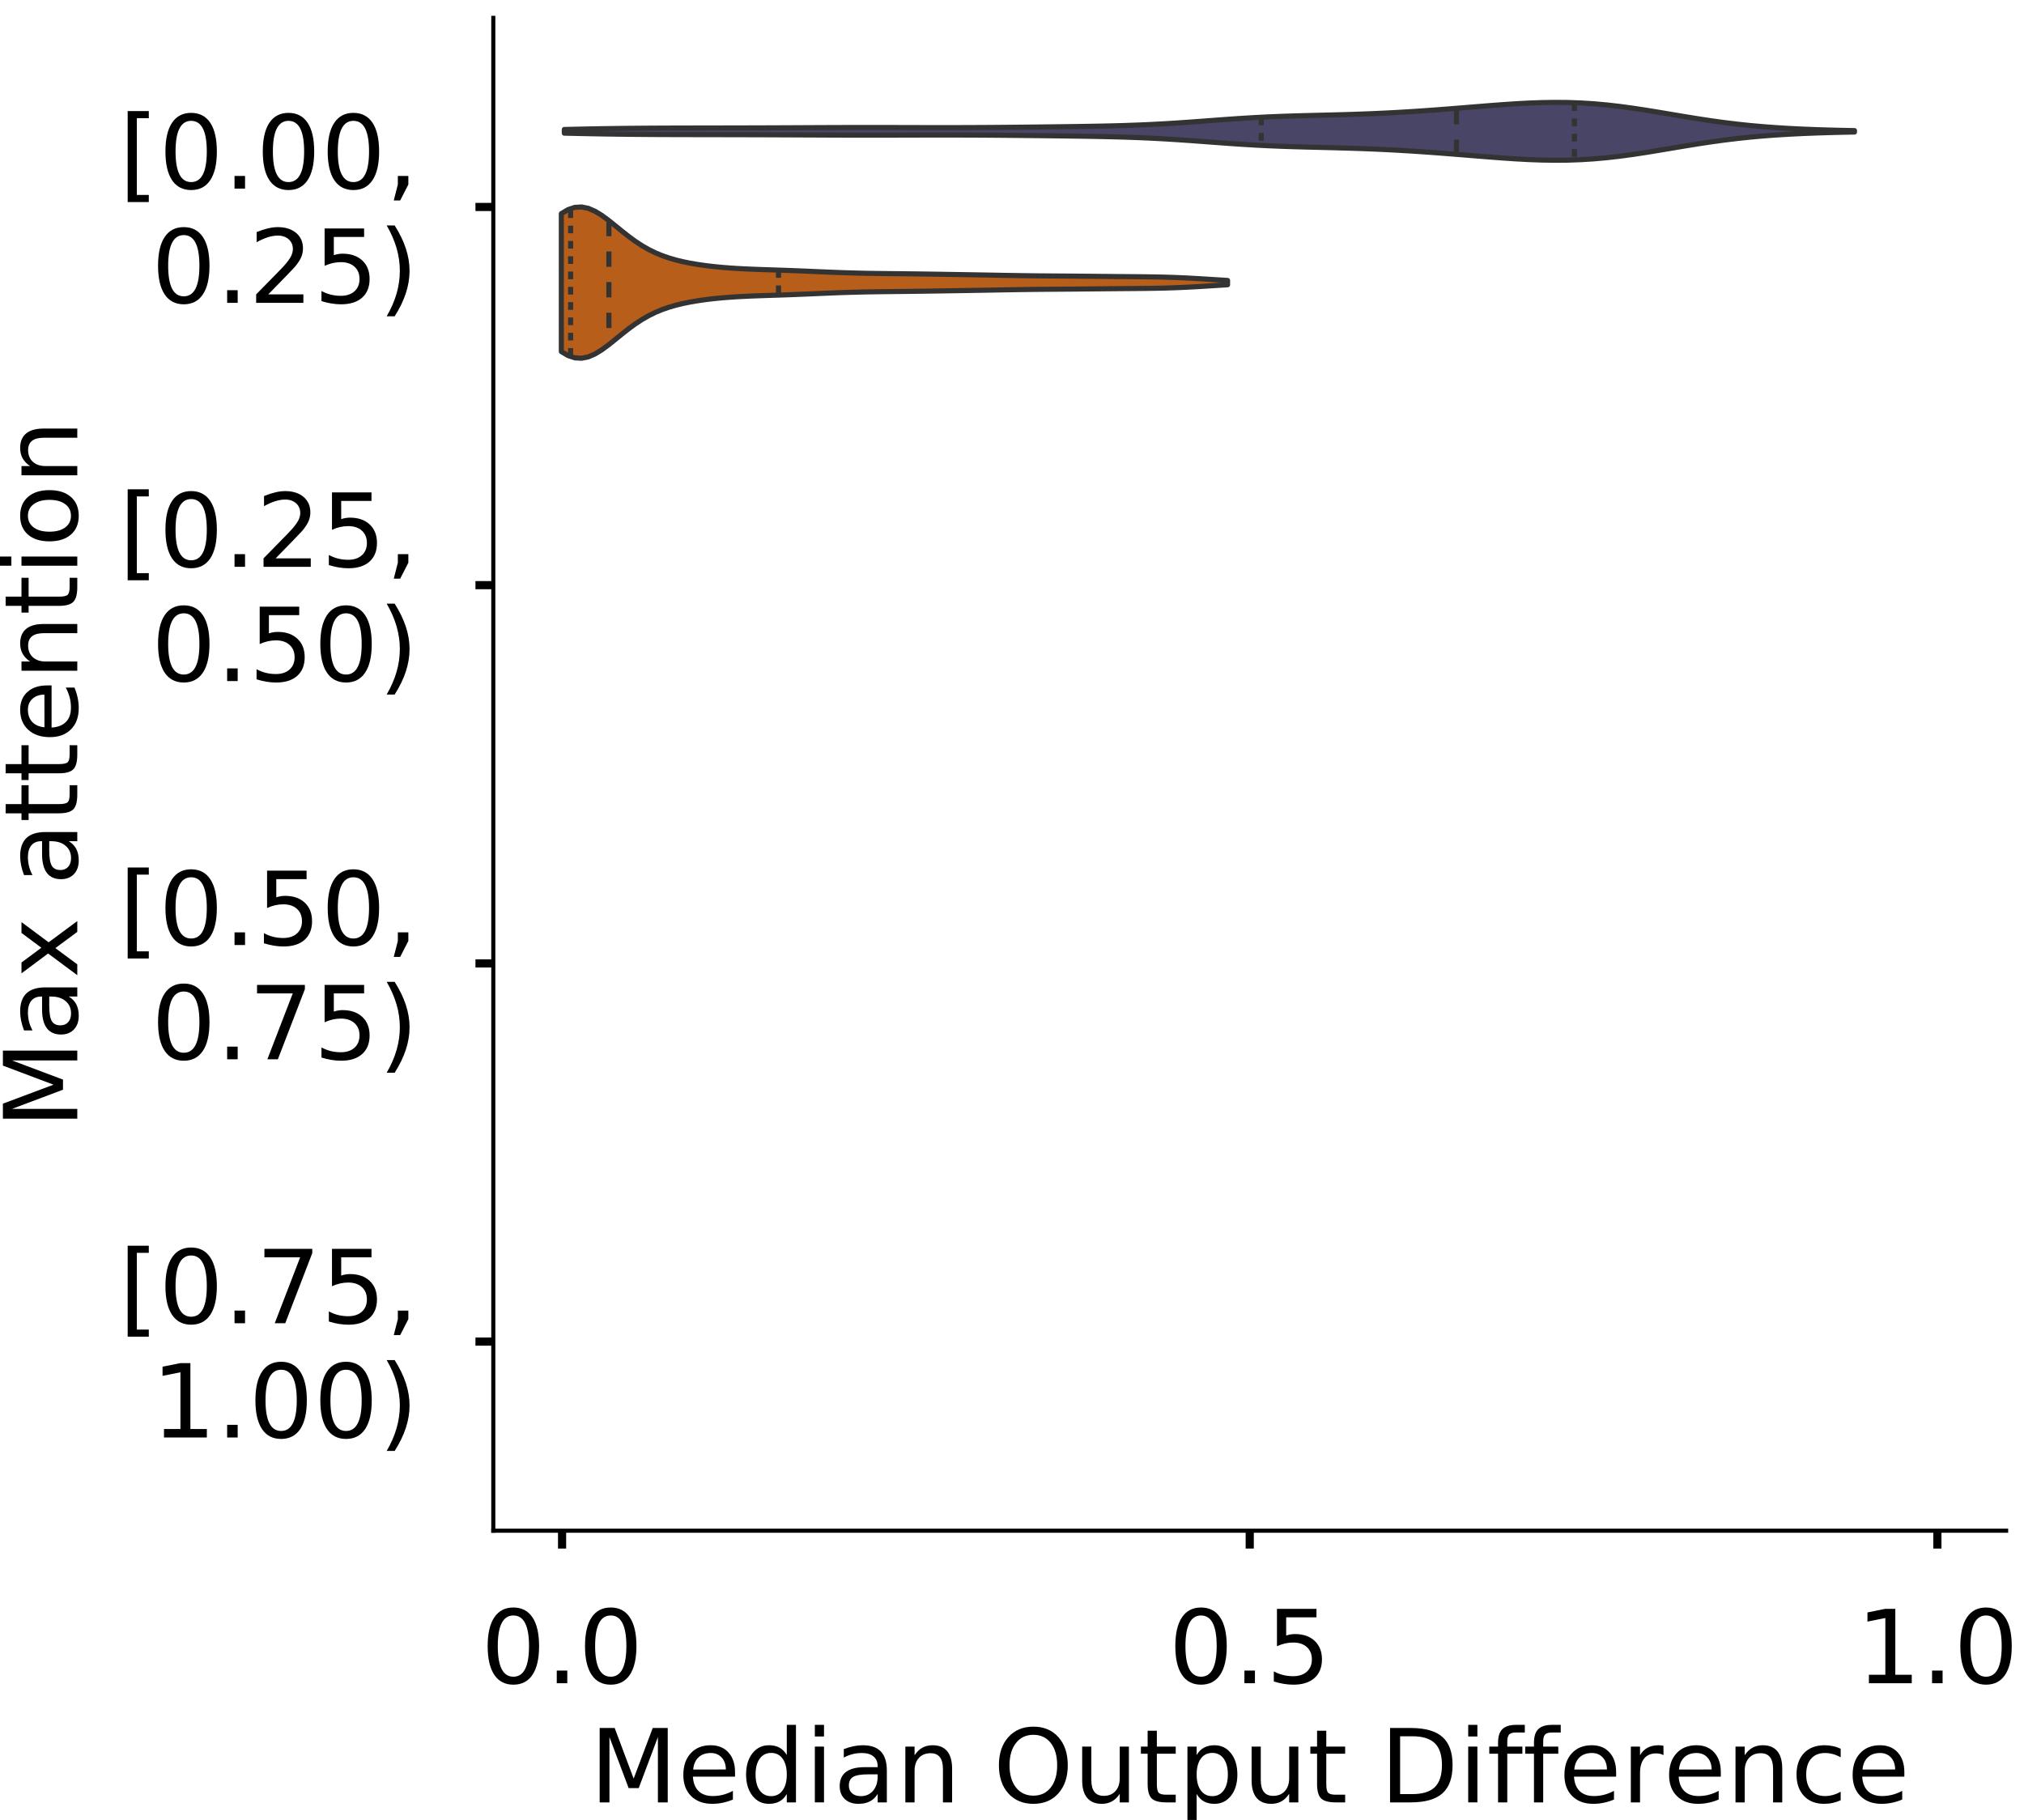 <?xml version="1.0" encoding="utf-8" standalone="no"?>
<!DOCTYPE svg PUBLIC "-//W3C//DTD SVG 1.1//EN"
  "http://www.w3.org/Graphics/SVG/1.1/DTD/svg11.dtd">
<!-- Created with matplotlib (https://matplotlib.org/) -->
<svg height="356.753pt" version="1.1" viewBox="0 0 396.753 356.753" width="396.753pt" xmlns="http://www.w3.org/2000/svg" xmlns:xlink="http://www.w3.org/1999/xlink">
 <defs>
  <style type="text/css">
*{stroke-linecap:butt;stroke-linejoin:round;}
  </style>
 </defs>
 <g id="figure_1">
  <g id="patch_1">
   <path d="M 0 356.753 
L 396.753 356.753 
L 396.753 0 
L 0 0 
z
" style="fill:#ffffff;"/>
  </g>
  <g id="axes_1">
   <g id="patch_2">
    <path d="M 96.7 300.053 
L 393.253 300.053 
L 393.253 3.5 
L 96.7 3.5 
z
" style="fill:#ffffff;"/>
   </g>
   <g id="PolyCollection_1">
    <defs>
     <path d="M 110.619 -330.648 
L 110.619 -331.375 
L 113.174 -331.432 
L 115.728 -331.484 
L 118.283 -331.53 
L 120.837 -331.568 
L 123.392 -331.598 
L 125.947 -331.62 
L 128.501 -331.636 
L 131.056 -331.647 
L 133.61 -331.655 
L 136.165 -331.66 
L 138.719 -331.665 
L 141.274 -331.669 
L 143.829 -331.674 
L 146.383 -331.68 
L 148.938 -331.687 
L 151.492 -331.696 
L 154.047 -331.707 
L 156.601 -331.718 
L 159.156 -331.731 
L 161.711 -331.742 
L 164.265 -331.752 
L 166.82 -331.759 
L 169.374 -331.763 
L 171.929 -331.762 
L 174.484 -331.759 
L 177.038 -331.752 
L 179.593 -331.746 
L 182.147 -331.74 
L 184.702 -331.738 
L 187.256 -331.74 
L 189.811 -331.747 
L 192.366 -331.759 
L 194.92 -331.776 
L 197.475 -331.798 
L 200.029 -331.822 
L 202.584 -331.849 
L 205.139 -331.879 
L 207.693 -331.91 
L 210.248 -331.943 
L 212.802 -331.981 
L 215.357 -332.026 
L 217.911 -332.081 
L 220.466 -332.152 
L 223.021 -332.241 
L 225.575 -332.352 
L 228.13 -332.486 
L 230.684 -332.643 
L 233.239 -332.818 
L 235.794 -333.006 
L 238.348 -333.197 
L 240.903 -333.384 
L 243.457 -333.557 
L 246.012 -333.71 
L 248.566 -333.84 
L 251.121 -333.946 
L 253.676 -334.031 
L 256.23 -334.102 
L 258.785 -334.165 
L 261.339 -334.228 
L 263.894 -334.297 
L 266.449 -334.378 
L 269.003 -334.476 
L 271.558 -334.591 
L 274.112 -334.726 
L 276.667 -334.879 
L 279.221 -335.049 
L 281.776 -335.234 
L 284.331 -335.432 
L 286.885 -335.637 
L 289.44 -335.845 
L 291.994 -336.05 
L 294.549 -336.242 
L 297.103 -336.413 
L 299.658 -336.551 
L 302.213 -336.645 
L 304.767 -336.685 
L 307.322 -336.663 
L 309.876 -336.572 
L 312.431 -336.412 
L 314.986 -336.183 
L 317.54 -335.89 
L 320.095 -335.544 
L 322.649 -335.156 
L 325.204 -334.74 
L 327.758 -334.311 
L 330.313 -333.882 
L 332.868 -333.469 
L 335.422 -333.083 
L 337.977 -332.731 
L 340.531 -332.419 
L 343.086 -332.149 
L 345.641 -331.921 
L 348.195 -331.731 
L 350.75 -331.575 
L 353.304 -331.449 
L 355.859 -331.347 
L 358.413 -331.267 
L 360.968 -331.203 
L 363.523 -331.153 
L 363.523 -330.871 
L 363.523 -330.871 
L 360.968 -330.821 
L 358.413 -330.757 
L 355.859 -330.676 
L 353.304 -330.575 
L 350.75 -330.449 
L 348.195 -330.293 
L 345.641 -330.103 
L 343.086 -329.875 
L 340.531 -329.605 
L 337.977 -329.293 
L 335.422 -328.941 
L 332.868 -328.554 
L 330.313 -328.141 
L 327.758 -327.713 
L 325.204 -327.284 
L 322.649 -326.867 
L 320.095 -326.479 
L 317.54 -326.133 
L 314.986 -325.841 
L 312.431 -325.612 
L 309.876 -325.451 
L 307.322 -325.361 
L 304.767 -325.339 
L 302.213 -325.379 
L 299.658 -325.473 
L 297.103 -325.611 
L 294.549 -325.782 
L 291.994 -325.974 
L 289.44 -326.178 
L 286.885 -326.387 
L 284.331 -326.592 
L 281.776 -326.79 
L 279.221 -326.975 
L 276.667 -327.145 
L 274.112 -327.298 
L 271.558 -327.433 
L 269.003 -327.548 
L 266.449 -327.645 
L 263.894 -327.727 
L 261.339 -327.796 
L 258.785 -327.859 
L 256.23 -327.922 
L 253.676 -327.993 
L 251.121 -328.078 
L 248.566 -328.184 
L 246.012 -328.314 
L 243.457 -328.467 
L 240.903 -328.64 
L 238.348 -328.826 
L 235.794 -329.018 
L 233.239 -329.206 
L 230.684 -329.381 
L 228.13 -329.538 
L 225.575 -329.672 
L 223.021 -329.783 
L 220.466 -329.872 
L 217.911 -329.942 
L 215.357 -329.998 
L 212.802 -330.043 
L 210.248 -330.081 
L 207.693 -330.114 
L 205.139 -330.145 
L 202.584 -330.174 
L 200.029 -330.201 
L 197.475 -330.226 
L 194.92 -330.247 
L 192.366 -330.265 
L 189.811 -330.277 
L 187.256 -330.284 
L 184.702 -330.286 
L 182.147 -330.283 
L 179.593 -330.278 
L 177.038 -330.271 
L 174.484 -330.265 
L 171.929 -330.261 
L 169.374 -330.261 
L 166.82 -330.264 
L 164.265 -330.271 
L 161.711 -330.281 
L 159.156 -330.293 
L 156.601 -330.305 
L 154.047 -330.317 
L 151.492 -330.327 
L 148.938 -330.336 
L 146.383 -330.344 
L 143.829 -330.35 
L 141.274 -330.354 
L 138.719 -330.359 
L 136.165 -330.363 
L 133.61 -330.369 
L 131.056 -330.376 
L 128.501 -330.387 
L 125.947 -330.403 
L 123.392 -330.426 
L 120.837 -330.456 
L 118.283 -330.494 
L 115.728 -330.54 
L 113.174 -330.592 
L 110.619 -330.648 
z
" id="m19cfb97247" style="stroke:#333333;"/>
    </defs>
    <g clip-path="url(#pda9c257f8e)">
     <use style="fill:#484566;stroke:#333333;" x="0" xlink:href="#m19cfb97247" y="356.753"/>
    </g>
   </g>
   <g id="PolyCollection_2">
    <defs>
     <path d="M 110.035 -287.833 
L 110.035 -314.88 
L 111.354 -315.664 
L 112.673 -316.104 
L 113.992 -316.184 
L 115.312 -315.919 
L 116.631 -315.353 
L 117.95 -314.548 
L 119.269 -313.58 
L 120.588 -312.524 
L 121.907 -311.448 
L 123.227 -310.409 
L 124.546 -309.445 
L 125.865 -308.582 
L 127.184 -307.828 
L 128.503 -307.183 
L 129.822 -306.638 
L 131.141 -306.18 
L 132.461 -305.796 
L 133.78 -305.474 
L 135.099 -305.201 
L 136.418 -304.969 
L 137.737 -304.77 
L 139.056 -304.599 
L 140.376 -304.454 
L 141.695 -304.33 
L 143.014 -304.226 
L 144.333 -304.138 
L 145.652 -304.065 
L 146.971 -304.004 
L 148.291 -303.952 
L 149.61 -303.906 
L 150.929 -303.862 
L 152.248 -303.819 
L 153.567 -303.774 
L 154.886 -303.727 
L 156.205 -303.676 
L 157.525 -303.622 
L 158.844 -303.566 
L 160.163 -303.509 
L 161.482 -303.452 
L 162.801 -303.397 
L 164.12 -303.345 
L 165.44 -303.298 
L 166.759 -303.257 
L 168.078 -303.222 
L 169.397 -303.192 
L 170.716 -303.168 
L 172.035 -303.148 
L 173.355 -303.131 
L 174.674 -303.116 
L 175.993 -303.102 
L 177.312 -303.087 
L 178.631 -303.072 
L 179.95 -303.055 
L 181.269 -303.036 
L 182.589 -303.017 
L 183.908 -302.997 
L 185.227 -302.976 
L 186.546 -302.955 
L 187.865 -302.934 
L 189.184 -302.912 
L 190.504 -302.89 
L 191.823 -302.868 
L 193.142 -302.845 
L 194.461 -302.821 
L 195.78 -302.797 
L 197.099 -302.773 
L 198.418 -302.751 
L 199.738 -302.73 
L 201.057 -302.711 
L 202.376 -302.694 
L 203.695 -302.68 
L 205.014 -302.668 
L 206.333 -302.657 
L 207.653 -302.648 
L 208.972 -302.638 
L 210.291 -302.628 
L 211.61 -302.616 
L 212.929 -302.604 
L 214.248 -302.591 
L 215.568 -302.578 
L 216.887 -302.565 
L 218.206 -302.552 
L 219.525 -302.54 
L 220.844 -302.529 
L 222.163 -302.518 
L 223.482 -302.506 
L 224.802 -302.491 
L 226.121 -302.472 
L 227.44 -302.447 
L 228.759 -302.413 
L 230.078 -302.371 
L 231.397 -302.319 
L 232.717 -302.257 
L 234.036 -302.187 
L 235.355 -302.111 
L 236.674 -302.029 
L 237.993 -301.946 
L 239.312 -301.863 
L 240.632 -301.783 
L 240.632 -300.93 
L 240.632 -300.93 
L 239.312 -300.85 
L 237.993 -300.767 
L 236.674 -300.684 
L 235.355 -300.602 
L 234.036 -300.526 
L 232.717 -300.456 
L 231.397 -300.394 
L 230.078 -300.342 
L 228.759 -300.3 
L 227.44 -300.266 
L 226.121 -300.241 
L 224.802 -300.222 
L 223.482 -300.207 
L 222.163 -300.195 
L 220.844 -300.184 
L 219.525 -300.173 
L 218.206 -300.161 
L 216.887 -300.148 
L 215.568 -300.135 
L 214.248 -300.122 
L 212.929 -300.109 
L 211.61 -300.097 
L 210.291 -300.085 
L 208.972 -300.075 
L 207.653 -300.065 
L 206.333 -300.056 
L 205.014 -300.045 
L 203.695 -300.033 
L 202.376 -300.019 
L 201.057 -300.002 
L 199.738 -299.983 
L 198.418 -299.962 
L 197.099 -299.94 
L 195.78 -299.916 
L 194.461 -299.892 
L 193.142 -299.868 
L 191.823 -299.845 
L 190.504 -299.823 
L 189.184 -299.801 
L 187.865 -299.779 
L 186.546 -299.758 
L 185.227 -299.737 
L 183.908 -299.716 
L 182.589 -299.696 
L 181.269 -299.677 
L 179.95 -299.658 
L 178.631 -299.641 
L 177.312 -299.626 
L 175.993 -299.611 
L 174.674 -299.597 
L 173.355 -299.582 
L 172.035 -299.565 
L 170.716 -299.545 
L 169.397 -299.521 
L 168.078 -299.491 
L 166.759 -299.456 
L 165.44 -299.415 
L 164.12 -299.368 
L 162.801 -299.316 
L 161.482 -299.261 
L 160.163 -299.204 
L 158.844 -299.147 
L 157.525 -299.091 
L 156.205 -299.037 
L 154.886 -298.986 
L 153.567 -298.939 
L 152.248 -298.894 
L 150.929 -298.851 
L 149.61 -298.807 
L 148.291 -298.761 
L 146.971 -298.709 
L 145.652 -298.648 
L 144.333 -298.575 
L 143.014 -298.487 
L 141.695 -298.383 
L 140.376 -298.259 
L 139.056 -298.114 
L 137.737 -297.943 
L 136.418 -297.744 
L 135.099 -297.512 
L 133.78 -297.239 
L 132.461 -296.917 
L 131.141 -296.533 
L 129.822 -296.075 
L 128.503 -295.53 
L 127.184 -294.885 
L 125.865 -294.131 
L 124.546 -293.268 
L 123.227 -292.304 
L 121.907 -291.265 
L 120.588 -290.189 
L 119.269 -289.133 
L 117.95 -288.165 
L 116.631 -287.36 
L 115.312 -286.794 
L 113.992 -286.529 
L 112.673 -286.609 
L 111.354 -287.049 
L 110.035 -287.833 
z
" id="mc47979f11f" style="stroke:#333333;"/>
    </defs>
    <g clip-path="url(#pda9c257f8e)">
     <use style="fill:#b75e1a;stroke:#333333;" x="0" xlink:href="#mc47979f11f" y="356.753"/>
    </g>
   </g>
   <g id="patch_3">
    <path clip-path="url(#pda9c257f8e)" d="M 110.18 40.569 
L 110.18 40.569 
L 110.18 40.569 
L 110.18 40.569 
z
" style="fill:#484566;stroke:#333333;stroke-linejoin:miter;stroke-width:0.5;"/>
   </g>
   <g id="patch_4">
    <path clip-path="url(#pda9c257f8e)" d="M 110.18 40.569 
L 110.18 40.569 
L 110.18 40.569 
L 110.18 40.569 
z
" style="fill:#b75e1a;stroke:#333333;stroke-linejoin:miter;stroke-width:0.5;"/>
   </g>
   <g id="matplotlib.axis_1">
    <g id="xtick_1">
     <g id="line2d_1">
      <defs>
       <path d="M 0 0 
L 0 3.5 
" id="m4762f77bb4" style="stroke:#000000;stroke-width:1.6;"/>
      </defs>
      <g>
       <use style="stroke:#000000;stroke-width:1.6;" x="110.18" xlink:href="#m4762f77bb4" y="300.053"/>
      </g>
     </g>
     <g id="text_1">
      <!-- 0.0 -->
      <defs>
       <path d="M 31.781 66.406 
Q 24.172 66.406 20.328 58.906 
Q 16.5 51.422 16.5 36.375 
Q 16.5 21.391 20.328 13.891 
Q 24.172 6.391 31.781 6.391 
Q 39.453 6.391 43.281 13.891 
Q 47.125 21.391 47.125 36.375 
Q 47.125 51.422 43.281 58.906 
Q 39.453 66.406 31.781 66.406 
z
M 31.781 74.219 
Q 44.047 74.219 50.516 64.516 
Q 56.984 54.828 56.984 36.375 
Q 56.984 17.969 50.516 8.266 
Q 44.047 -1.422 31.781 -1.422 
Q 19.531 -1.422 13.062 8.266 
Q 6.594 17.969 6.594 36.375 
Q 6.594 54.828 13.062 64.516 
Q 19.531 74.219 31.781 74.219 
z
" id="DejaVuSans-48"/>
       <path d="M 10.688 12.406 
L 21 12.406 
L 21 0 
L 10.688 0 
z
" id="DejaVuSans-46"/>
      </defs>
      <g transform="translate(94.277 329.95)scale(0.2 -0.2)">
       <use xlink:href="#DejaVuSans-48"/>
       <use x="63.623" xlink:href="#DejaVuSans-46"/>
       <use x="95.41" xlink:href="#DejaVuSans-48"/>
      </g>
     </g>
    </g>
    <g id="xtick_2">
     <g id="line2d_2">
      <g>
       <use style="stroke:#000000;stroke-width:1.6;" x="244.977" xlink:href="#m4762f77bb4" y="300.053"/>
      </g>
     </g>
     <g id="text_2">
      <!-- 0.5 -->
      <defs>
       <path d="M 10.797 72.906 
L 49.516 72.906 
L 49.516 64.594 
L 19.828 64.594 
L 19.828 46.734 
Q 21.969 47.469 24.109 47.828 
Q 26.266 48.188 28.422 48.188 
Q 40.625 48.188 47.75 41.5 
Q 54.891 34.812 54.891 23.391 
Q 54.891 11.625 47.562 5.094 
Q 40.234 -1.422 26.906 -1.422 
Q 22.312 -1.422 17.547 -0.641 
Q 12.797 0.141 7.719 1.703 
L 7.719 11.625 
Q 12.109 9.234 16.797 8.062 
Q 21.484 6.891 26.703 6.891 
Q 35.156 6.891 40.078 11.328 
Q 45.016 15.766 45.016 23.391 
Q 45.016 31 40.078 35.438 
Q 35.156 39.891 26.703 39.891 
Q 22.75 39.891 18.812 39.016 
Q 14.891 38.141 10.797 36.281 
z
" id="DejaVuSans-53"/>
      </defs>
      <g transform="translate(229.074 329.95)scale(0.2 -0.2)">
       <use xlink:href="#DejaVuSans-48"/>
       <use x="63.623" xlink:href="#DejaVuSans-46"/>
       <use x="95.41" xlink:href="#DejaVuSans-53"/>
      </g>
     </g>
    </g>
    <g id="xtick_3">
     <g id="line2d_3">
      <g>
       <use style="stroke:#000000;stroke-width:1.6;" x="379.774" xlink:href="#m4762f77bb4" y="300.053"/>
      </g>
     </g>
     <g id="text_3">
      <!-- 1.0 -->
      <defs>
       <path d="M 12.406 8.297 
L 28.516 8.297 
L 28.516 63.922 
L 10.984 60.406 
L 10.984 69.391 
L 28.422 72.906 
L 38.281 72.906 
L 38.281 8.297 
L 54.391 8.297 
L 54.391 0 
L 12.406 0 
z
" id="DejaVuSans-49"/>
      </defs>
      <g transform="translate(363.871 329.95)scale(0.2 -0.2)">
       <use xlink:href="#DejaVuSans-49"/>
       <use x="63.623" xlink:href="#DejaVuSans-46"/>
       <use x="95.41" xlink:href="#DejaVuSans-48"/>
      </g>
     </g>
    </g>
    <g id="text_4">
     <!-- Median Output Difference -->
     <defs>
      <path d="M 9.812 72.906 
L 24.516 72.906 
L 43.109 23.297 
L 61.812 72.906 
L 76.516 72.906 
L 76.516 0 
L 66.891 0 
L 66.891 64.016 
L 48.094 14.016 
L 38.188 14.016 
L 19.391 64.016 
L 19.391 0 
L 9.812 0 
z
" id="DejaVuSans-77"/>
      <path d="M 56.203 29.594 
L 56.203 25.203 
L 14.891 25.203 
Q 15.484 15.922 20.484 11.062 
Q 25.484 6.203 34.422 6.203 
Q 39.594 6.203 44.453 7.469 
Q 49.312 8.734 54.109 11.281 
L 54.109 2.781 
Q 49.266 0.734 44.188 -0.344 
Q 39.109 -1.422 33.891 -1.422 
Q 20.797 -1.422 13.156 6.188 
Q 5.516 13.812 5.516 26.812 
Q 5.516 40.234 12.766 48.109 
Q 20.016 56 32.328 56 
Q 43.359 56 49.781 48.891 
Q 56.203 41.797 56.203 29.594 
z
M 47.219 32.234 
Q 47.125 39.594 43.094 43.984 
Q 39.062 48.391 32.422 48.391 
Q 24.906 48.391 20.391 44.141 
Q 15.875 39.891 15.188 32.172 
z
" id="DejaVuSans-101"/>
      <path d="M 45.406 46.391 
L 45.406 75.984 
L 54.391 75.984 
L 54.391 0 
L 45.406 0 
L 45.406 8.203 
Q 42.578 3.328 38.25 0.953 
Q 33.938 -1.422 27.875 -1.422 
Q 17.969 -1.422 11.734 6.484 
Q 5.516 14.406 5.516 27.297 
Q 5.516 40.188 11.734 48.094 
Q 17.969 56 27.875 56 
Q 33.938 56 38.25 53.625 
Q 42.578 51.266 45.406 46.391 
z
M 14.797 27.297 
Q 14.797 17.391 18.875 11.75 
Q 22.953 6.109 30.078 6.109 
Q 37.203 6.109 41.297 11.75 
Q 45.406 17.391 45.406 27.297 
Q 45.406 37.203 41.297 42.844 
Q 37.203 48.484 30.078 48.484 
Q 22.953 48.484 18.875 42.844 
Q 14.797 37.203 14.797 27.297 
z
" id="DejaVuSans-100"/>
      <path d="M 9.422 54.688 
L 18.406 54.688 
L 18.406 0 
L 9.422 0 
z
M 9.422 75.984 
L 18.406 75.984 
L 18.406 64.594 
L 9.422 64.594 
z
" id="DejaVuSans-105"/>
      <path d="M 34.281 27.484 
Q 23.391 27.484 19.188 25 
Q 14.984 22.516 14.984 16.5 
Q 14.984 11.719 18.141 8.906 
Q 21.297 6.109 26.703 6.109 
Q 34.188 6.109 38.703 11.406 
Q 43.219 16.703 43.219 25.484 
L 43.219 27.484 
z
M 52.203 31.203 
L 52.203 0 
L 43.219 0 
L 43.219 8.297 
Q 40.141 3.328 35.547 0.953 
Q 30.953 -1.422 24.312 -1.422 
Q 15.922 -1.422 10.953 3.297 
Q 6 8.016 6 15.922 
Q 6 25.141 12.172 29.828 
Q 18.359 34.516 30.609 34.516 
L 43.219 34.516 
L 43.219 35.406 
Q 43.219 41.609 39.141 45 
Q 35.062 48.391 27.688 48.391 
Q 23 48.391 18.547 47.266 
Q 14.109 46.141 10.016 43.891 
L 10.016 52.203 
Q 14.938 54.109 19.578 55.047 
Q 24.219 56 28.609 56 
Q 40.484 56 46.344 49.844 
Q 52.203 43.703 52.203 31.203 
z
" id="DejaVuSans-97"/>
      <path d="M 54.891 33.016 
L 54.891 0 
L 45.906 0 
L 45.906 32.719 
Q 45.906 40.484 42.875 44.328 
Q 39.844 48.188 33.797 48.188 
Q 26.516 48.188 22.312 43.547 
Q 18.109 38.922 18.109 30.906 
L 18.109 0 
L 9.078 0 
L 9.078 54.688 
L 18.109 54.688 
L 18.109 46.188 
Q 21.344 51.125 25.703 53.562 
Q 30.078 56 35.797 56 
Q 45.219 56 50.047 50.172 
Q 54.891 44.344 54.891 33.016 
z
" id="DejaVuSans-110"/>
      <path id="DejaVuSans-32"/>
      <path d="M 39.406 66.219 
Q 28.656 66.219 22.328 58.203 
Q 16.016 50.203 16.016 36.375 
Q 16.016 22.609 22.328 14.594 
Q 28.656 6.594 39.406 6.594 
Q 50.141 6.594 56.422 14.594 
Q 62.703 22.609 62.703 36.375 
Q 62.703 50.203 56.422 58.203 
Q 50.141 66.219 39.406 66.219 
z
M 39.406 74.219 
Q 54.734 74.219 63.906 63.938 
Q 73.094 53.656 73.094 36.375 
Q 73.094 19.141 63.906 8.859 
Q 54.734 -1.422 39.406 -1.422 
Q 24.031 -1.422 14.812 8.828 
Q 5.609 19.094 5.609 36.375 
Q 5.609 53.656 14.812 63.938 
Q 24.031 74.219 39.406 74.219 
z
" id="DejaVuSans-79"/>
      <path d="M 8.5 21.578 
L 8.5 54.688 
L 17.484 54.688 
L 17.484 21.922 
Q 17.484 14.156 20.5 10.266 
Q 23.531 6.391 29.594 6.391 
Q 36.859 6.391 41.078 11.031 
Q 45.312 15.672 45.312 23.688 
L 45.312 54.688 
L 54.297 54.688 
L 54.297 0 
L 45.312 0 
L 45.312 8.406 
Q 42.047 3.422 37.719 1 
Q 33.406 -1.422 27.688 -1.422 
Q 18.266 -1.422 13.375 4.438 
Q 8.5 10.297 8.5 21.578 
z
M 31.109 56 
z
" id="DejaVuSans-117"/>
      <path d="M 18.312 70.219 
L 18.312 54.688 
L 36.812 54.688 
L 36.812 47.703 
L 18.312 47.703 
L 18.312 18.016 
Q 18.312 11.328 20.141 9.422 
Q 21.969 7.516 27.594 7.516 
L 36.812 7.516 
L 36.812 0 
L 27.594 0 
Q 17.188 0 13.234 3.875 
Q 9.281 7.766 9.281 18.016 
L 9.281 47.703 
L 2.688 47.703 
L 2.688 54.688 
L 9.281 54.688 
L 9.281 70.219 
z
" id="DejaVuSans-116"/>
      <path d="M 18.109 8.203 
L 18.109 -20.797 
L 9.078 -20.797 
L 9.078 54.688 
L 18.109 54.688 
L 18.109 46.391 
Q 20.953 51.266 25.266 53.625 
Q 29.594 56 35.594 56 
Q 45.562 56 51.781 48.094 
Q 58.016 40.188 58.016 27.297 
Q 58.016 14.406 51.781 6.484 
Q 45.562 -1.422 35.594 -1.422 
Q 29.594 -1.422 25.266 0.953 
Q 20.953 3.328 18.109 8.203 
z
M 48.688 27.297 
Q 48.688 37.203 44.609 42.844 
Q 40.531 48.484 33.406 48.484 
Q 26.266 48.484 22.188 42.844 
Q 18.109 37.203 18.109 27.297 
Q 18.109 17.391 22.188 11.75 
Q 26.266 6.109 33.406 6.109 
Q 40.531 6.109 44.609 11.75 
Q 48.688 17.391 48.688 27.297 
z
" id="DejaVuSans-112"/>
      <path d="M 19.672 64.797 
L 19.672 8.109 
L 31.594 8.109 
Q 46.688 8.109 53.688 14.938 
Q 60.688 21.781 60.688 36.531 
Q 60.688 51.172 53.688 57.984 
Q 46.688 64.797 31.594 64.797 
z
M 9.812 72.906 
L 30.078 72.906 
Q 51.266 72.906 61.172 64.094 
Q 71.094 55.281 71.094 36.531 
Q 71.094 17.672 61.125 8.828 
Q 51.172 0 30.078 0 
L 9.812 0 
z
" id="DejaVuSans-68"/>
      <path d="M 37.109 75.984 
L 37.109 68.5 
L 28.516 68.5 
Q 23.688 68.5 21.797 66.547 
Q 19.922 64.594 19.922 59.516 
L 19.922 54.688 
L 34.719 54.688 
L 34.719 47.703 
L 19.922 47.703 
L 19.922 0 
L 10.891 0 
L 10.891 47.703 
L 2.297 47.703 
L 2.297 54.688 
L 10.891 54.688 
L 10.891 58.5 
Q 10.891 67.625 15.141 71.797 
Q 19.391 75.984 28.609 75.984 
z
" id="DejaVuSans-102"/>
      <path d="M 41.109 46.297 
Q 39.594 47.172 37.812 47.578 
Q 36.031 48 33.891 48 
Q 26.266 48 22.188 43.047 
Q 18.109 38.094 18.109 28.812 
L 18.109 0 
L 9.078 0 
L 9.078 54.688 
L 18.109 54.688 
L 18.109 46.188 
Q 20.953 51.172 25.484 53.578 
Q 30.031 56 36.531 56 
Q 37.453 56 38.578 55.875 
Q 39.703 55.766 41.062 55.516 
z
" id="DejaVuSans-114"/>
      <path d="M 48.781 52.594 
L 48.781 44.188 
Q 44.969 46.297 41.141 47.344 
Q 37.312 48.391 33.406 48.391 
Q 24.656 48.391 19.812 42.844 
Q 14.984 37.312 14.984 27.297 
Q 14.984 17.281 19.812 11.734 
Q 24.656 6.203 33.406 6.203 
Q 37.312 6.203 41.141 7.25 
Q 44.969 8.297 48.781 10.406 
L 48.781 2.094 
Q 45.016 0.344 40.984 -0.531 
Q 36.969 -1.422 32.422 -1.422 
Q 20.062 -1.422 12.781 6.344 
Q 5.516 14.109 5.516 27.297 
Q 5.516 40.672 12.859 48.328 
Q 20.219 56 33.016 56 
Q 37.156 56 41.109 55.141 
Q 45.062 54.297 48.781 52.594 
z
" id="DejaVuSans-99"/>
     </defs>
     <g transform="translate(115.589 353.306)scale(0.2 -0.2)">
      <use xlink:href="#DejaVuSans-77"/>
      <use x="86.279" xlink:href="#DejaVuSans-101"/>
      <use x="147.803" xlink:href="#DejaVuSans-100"/>
      <use x="211.279" xlink:href="#DejaVuSans-105"/>
      <use x="239.062" xlink:href="#DejaVuSans-97"/>
      <use x="300.342" xlink:href="#DejaVuSans-110"/>
      <use x="363.721" xlink:href="#DejaVuSans-32"/>
      <use x="395.508" xlink:href="#DejaVuSans-79"/>
      <use x="474.219" xlink:href="#DejaVuSans-117"/>
      <use x="537.598" xlink:href="#DejaVuSans-116"/>
      <use x="576.807" xlink:href="#DejaVuSans-112"/>
      <use x="640.283" xlink:href="#DejaVuSans-117"/>
      <use x="703.662" xlink:href="#DejaVuSans-116"/>
      <use x="742.871" xlink:href="#DejaVuSans-32"/>
      <use x="774.658" xlink:href="#DejaVuSans-68"/>
      <use x="851.66" xlink:href="#DejaVuSans-105"/>
      <use x="879.443" xlink:href="#DejaVuSans-102"/>
      <use x="914.648" xlink:href="#DejaVuSans-102"/>
      <use x="949.854" xlink:href="#DejaVuSans-101"/>
      <use x="1011.377" xlink:href="#DejaVuSans-114"/>
      <use x="1052.459" xlink:href="#DejaVuSans-101"/>
      <use x="1113.982" xlink:href="#DejaVuSans-110"/>
      <use x="1177.361" xlink:href="#DejaVuSans-99"/>
      <use x="1232.342" xlink:href="#DejaVuSans-101"/>
     </g>
    </g>
   </g>
   <g id="matplotlib.axis_2">
    <g id="ytick_1">
     <g id="line2d_4">
      <defs>
       <path d="M 0 0 
L -3.5 0 
" id="mac59b85605" style="stroke:#000000;stroke-width:1.6;"/>
      </defs>
      <g>
       <use style="stroke:#000000;stroke-width:1.6;" x="96.7" xlink:href="#mac59b85605" y="40.569"/>
      </g>
     </g>
     <g id="text_5">
      <!-- [0.00, -->
      <defs>
       <path d="M 8.594 75.984 
L 29.297 75.984 
L 29.297 69 
L 17.578 69 
L 17.578 -6.203 
L 29.297 -6.203 
L 29.297 -13.188 
L 8.594 -13.188 
z
" id="DejaVuSans-91"/>
       <path d="M 11.719 12.406 
L 22.016 12.406 
L 22.016 4 
L 14.016 -11.625 
L 7.719 -11.625 
L 11.719 4 
z
" id="DejaVuSans-44"/>
      </defs>
      <g transform="translate(23.309 36.97)scale(0.2 -0.2)">
       <use xlink:href="#DejaVuSans-91"/>
       <use x="39.014" xlink:href="#DejaVuSans-48"/>
       <use x="102.637" xlink:href="#DejaVuSans-46"/>
       <use x="134.424" xlink:href="#DejaVuSans-48"/>
       <use x="198.047" xlink:href="#DejaVuSans-48"/>
       <use x="261.67" xlink:href="#DejaVuSans-44"/>
      </g>
      <!-- 0.25) -->
      <defs>
       <path d="M 19.188 8.297 
L 53.609 8.297 
L 53.609 0 
L 7.328 0 
L 7.328 8.297 
Q 12.938 14.109 22.625 23.891 
Q 32.328 33.688 34.812 36.531 
Q 39.547 41.844 41.422 45.531 
Q 43.312 49.219 43.312 52.781 
Q 43.312 58.594 39.234 62.25 
Q 35.156 65.922 28.609 65.922 
Q 23.969 65.922 18.812 64.312 
Q 13.672 62.703 7.812 59.422 
L 7.812 69.391 
Q 13.766 71.781 18.938 73 
Q 24.125 74.219 28.422 74.219 
Q 39.75 74.219 46.484 68.547 
Q 53.219 62.891 53.219 53.422 
Q 53.219 48.922 51.531 44.891 
Q 49.859 40.875 45.406 35.406 
Q 44.188 33.984 37.641 27.219 
Q 31.109 20.453 19.188 8.297 
z
" id="DejaVuSans-50"/>
       <path d="M 8.016 75.875 
L 15.828 75.875 
Q 23.141 64.359 26.781 53.312 
Q 30.422 42.281 30.422 31.391 
Q 30.422 20.453 26.781 9.375 
Q 23.141 -1.703 15.828 -13.188 
L 8.016 -13.188 
Q 14.5 -2 17.703 9.062 
Q 20.906 20.125 20.906 31.391 
Q 20.906 42.672 17.703 53.656 
Q 14.5 64.656 8.016 75.875 
z
" id="DejaVuSans-41"/>
      </defs>
      <g transform="translate(29.666 59.365)scale(0.2 -0.2)">
       <use xlink:href="#DejaVuSans-48"/>
       <use x="63.623" xlink:href="#DejaVuSans-46"/>
       <use x="95.41" xlink:href="#DejaVuSans-50"/>
       <use x="159.033" xlink:href="#DejaVuSans-53"/>
       <use x="222.656" xlink:href="#DejaVuSans-41"/>
      </g>
     </g>
    </g>
    <g id="ytick_2">
     <g id="line2d_5">
      <g>
       <use style="stroke:#000000;stroke-width:1.6;" x="96.7" xlink:href="#mac59b85605" y="114.707"/>
      </g>
     </g>
     <g id="text_6">
      <!-- [0.25, -->
      <g transform="translate(23.309 111.108)scale(0.2 -0.2)">
       <use xlink:href="#DejaVuSans-91"/>
       <use x="39.014" xlink:href="#DejaVuSans-48"/>
       <use x="102.637" xlink:href="#DejaVuSans-46"/>
       <use x="134.424" xlink:href="#DejaVuSans-50"/>
       <use x="198.047" xlink:href="#DejaVuSans-53"/>
       <use x="261.67" xlink:href="#DejaVuSans-44"/>
      </g>
      <!-- 0.50) -->
      <g transform="translate(29.666 133.504)scale(0.2 -0.2)">
       <use xlink:href="#DejaVuSans-48"/>
       <use x="63.623" xlink:href="#DejaVuSans-46"/>
       <use x="95.41" xlink:href="#DejaVuSans-53"/>
       <use x="159.033" xlink:href="#DejaVuSans-48"/>
       <use x="222.656" xlink:href="#DejaVuSans-41"/>
      </g>
     </g>
    </g>
    <g id="ytick_3">
     <g id="line2d_6">
      <g>
       <use style="stroke:#000000;stroke-width:1.6;" x="96.7" xlink:href="#mac59b85605" y="188.846"/>
      </g>
     </g>
     <g id="text_7">
      <!-- [0.50, -->
      <g transform="translate(23.309 185.246)scale(0.2 -0.2)">
       <use xlink:href="#DejaVuSans-91"/>
       <use x="39.014" xlink:href="#DejaVuSans-48"/>
       <use x="102.637" xlink:href="#DejaVuSans-46"/>
       <use x="134.424" xlink:href="#DejaVuSans-53"/>
       <use x="198.047" xlink:href="#DejaVuSans-48"/>
       <use x="261.67" xlink:href="#DejaVuSans-44"/>
      </g>
      <!-- 0.75) -->
      <defs>
       <path d="M 8.203 72.906 
L 55.078 72.906 
L 55.078 68.703 
L 28.609 0 
L 18.312 0 
L 43.219 64.594 
L 8.203 64.594 
z
" id="DejaVuSans-55"/>
      </defs>
      <g transform="translate(29.666 207.642)scale(0.2 -0.2)">
       <use xlink:href="#DejaVuSans-48"/>
       <use x="63.623" xlink:href="#DejaVuSans-46"/>
       <use x="95.41" xlink:href="#DejaVuSans-55"/>
       <use x="159.033" xlink:href="#DejaVuSans-53"/>
       <use x="222.656" xlink:href="#DejaVuSans-41"/>
      </g>
     </g>
    </g>
    <g id="ytick_4">
     <g id="line2d_7">
      <g>
       <use style="stroke:#000000;stroke-width:1.6;" x="96.7" xlink:href="#mac59b85605" y="262.984"/>
      </g>
     </g>
     <g id="text_8">
      <!-- [0.75, -->
      <g transform="translate(23.309 259.385)scale(0.2 -0.2)">
       <use xlink:href="#DejaVuSans-91"/>
       <use x="39.014" xlink:href="#DejaVuSans-48"/>
       <use x="102.637" xlink:href="#DejaVuSans-46"/>
       <use x="134.424" xlink:href="#DejaVuSans-55"/>
       <use x="198.047" xlink:href="#DejaVuSans-53"/>
       <use x="261.67" xlink:href="#DejaVuSans-44"/>
      </g>
      <!-- 1.00) -->
      <g transform="translate(29.666 281.78)scale(0.2 -0.2)">
       <use xlink:href="#DejaVuSans-49"/>
       <use x="63.623" xlink:href="#DejaVuSans-46"/>
       <use x="95.41" xlink:href="#DejaVuSans-48"/>
       <use x="159.033" xlink:href="#DejaVuSans-48"/>
       <use x="222.656" xlink:href="#DejaVuSans-41"/>
      </g>
     </g>
    </g>
    <g id="text_9">
     <!-- Max attention -->
     <defs>
      <path d="M 54.891 54.688 
L 35.109 28.078 
L 55.906 0 
L 45.312 0 
L 29.391 21.484 
L 13.484 0 
L 2.875 0 
L 24.125 28.609 
L 4.688 54.688 
L 15.281 54.688 
L 29.781 35.203 
L 44.281 54.688 
z
" id="DejaVuSans-120"/>
      <path d="M 30.609 48.391 
Q 23.391 48.391 19.188 42.75 
Q 14.984 37.109 14.984 27.297 
Q 14.984 17.484 19.156 11.844 
Q 23.344 6.203 30.609 6.203 
Q 37.797 6.203 41.984 11.859 
Q 46.188 17.531 46.188 27.297 
Q 46.188 37.016 41.984 42.703 
Q 37.797 48.391 30.609 48.391 
z
M 30.609 56 
Q 42.328 56 49.016 48.375 
Q 55.719 40.766 55.719 27.297 
Q 55.719 13.875 49.016 6.219 
Q 42.328 -1.422 30.609 -1.422 
Q 18.844 -1.422 12.172 6.219 
Q 5.516 13.875 5.516 27.297 
Q 5.516 40.766 12.172 48.375 
Q 18.844 56 30.609 56 
z
" id="DejaVuSans-111"/>
     </defs>
     <g transform="translate(15.15 221.244)rotate(-90)scale(0.2 -0.2)">
      <use xlink:href="#DejaVuSans-77"/>
      <use x="86.279" xlink:href="#DejaVuSans-97"/>
      <use x="147.559" xlink:href="#DejaVuSans-120"/>
      <use x="206.738" xlink:href="#DejaVuSans-32"/>
      <use x="238.525" xlink:href="#DejaVuSans-97"/>
      <use x="299.805" xlink:href="#DejaVuSans-116"/>
      <use x="339.014" xlink:href="#DejaVuSans-116"/>
      <use x="378.223" xlink:href="#DejaVuSans-101"/>
      <use x="439.746" xlink:href="#DejaVuSans-110"/>
      <use x="503.125" xlink:href="#DejaVuSans-116"/>
      <use x="542.334" xlink:href="#DejaVuSans-105"/>
      <use x="570.117" xlink:href="#DejaVuSans-111"/>
      <use x="631.299" xlink:href="#DejaVuSans-110"/>
     </g>
    </g>
   </g>
   <g id="line2d_8">
    <path clip-path="url(#pda9c257f8e)" d="M 247.223 23.07 
L 247.223 28.413 
" style="fill:none;stroke:#333333;stroke-dasharray:1.5,1.5;stroke-dashoffset:0;"/>
   </g>
   <g id="line2d_9">
    <path clip-path="url(#pda9c257f8e)" d="M 285.507 21.366 
L 285.507 30.117 
" style="fill:none;stroke:#333333;stroke-dasharray:3,3;stroke-dashoffset:0;"/>
   </g>
   <g id="line2d_10">
    <path clip-path="url(#pda9c257f8e)" d="M 308.622 20.237 
L 308.622 31.246 
" style="fill:none;stroke:#333333;stroke-dasharray:1.5,1.5;stroke-dashoffset:0;"/>
   </g>
   <g id="line2d_11">
    <path clip-path="url(#pda9c257f8e)" d="M 111.854 41.232 
L 111.854 69.562 
" style="fill:none;stroke:#333333;stroke-dasharray:1.5,1.5;stroke-dashoffset:0;"/>
   </g>
   <g id="line2d_12">
    <path clip-path="url(#pda9c257f8e)" d="M 119.359 43.296 
L 119.359 67.498 
" style="fill:none;stroke:#333333;stroke-dasharray:3,3;stroke-dashoffset:0;"/>
   </g>
   <g id="line2d_13">
    <path clip-path="url(#pda9c257f8e)" d="M 152.606 52.959 
L 152.606 57.834 
" style="fill:none;stroke:#333333;stroke-dasharray:1.5,1.5;stroke-dashoffset:0;"/>
   </g>
   <g id="patch_5">
    <path d="M 96.7 300.053 
L 96.7 3.5 
" style="fill:none;stroke:#000000;stroke-linecap:square;stroke-linejoin:miter;stroke-width:0.8;"/>
   </g>
   <g id="patch_6">
    <path d="M 96.7 300.053 
L 393.253 300.053 
" style="fill:none;stroke:#000000;stroke-linecap:square;stroke-linejoin:miter;stroke-width:0.8;"/>
   </g>
  </g>
 </g>
 <defs>
  <clipPath id="pda9c257f8e">
   <rect height="296.553" width="296.553" x="96.7" y="3.5"/>
  </clipPath>
 </defs>
</svg>
